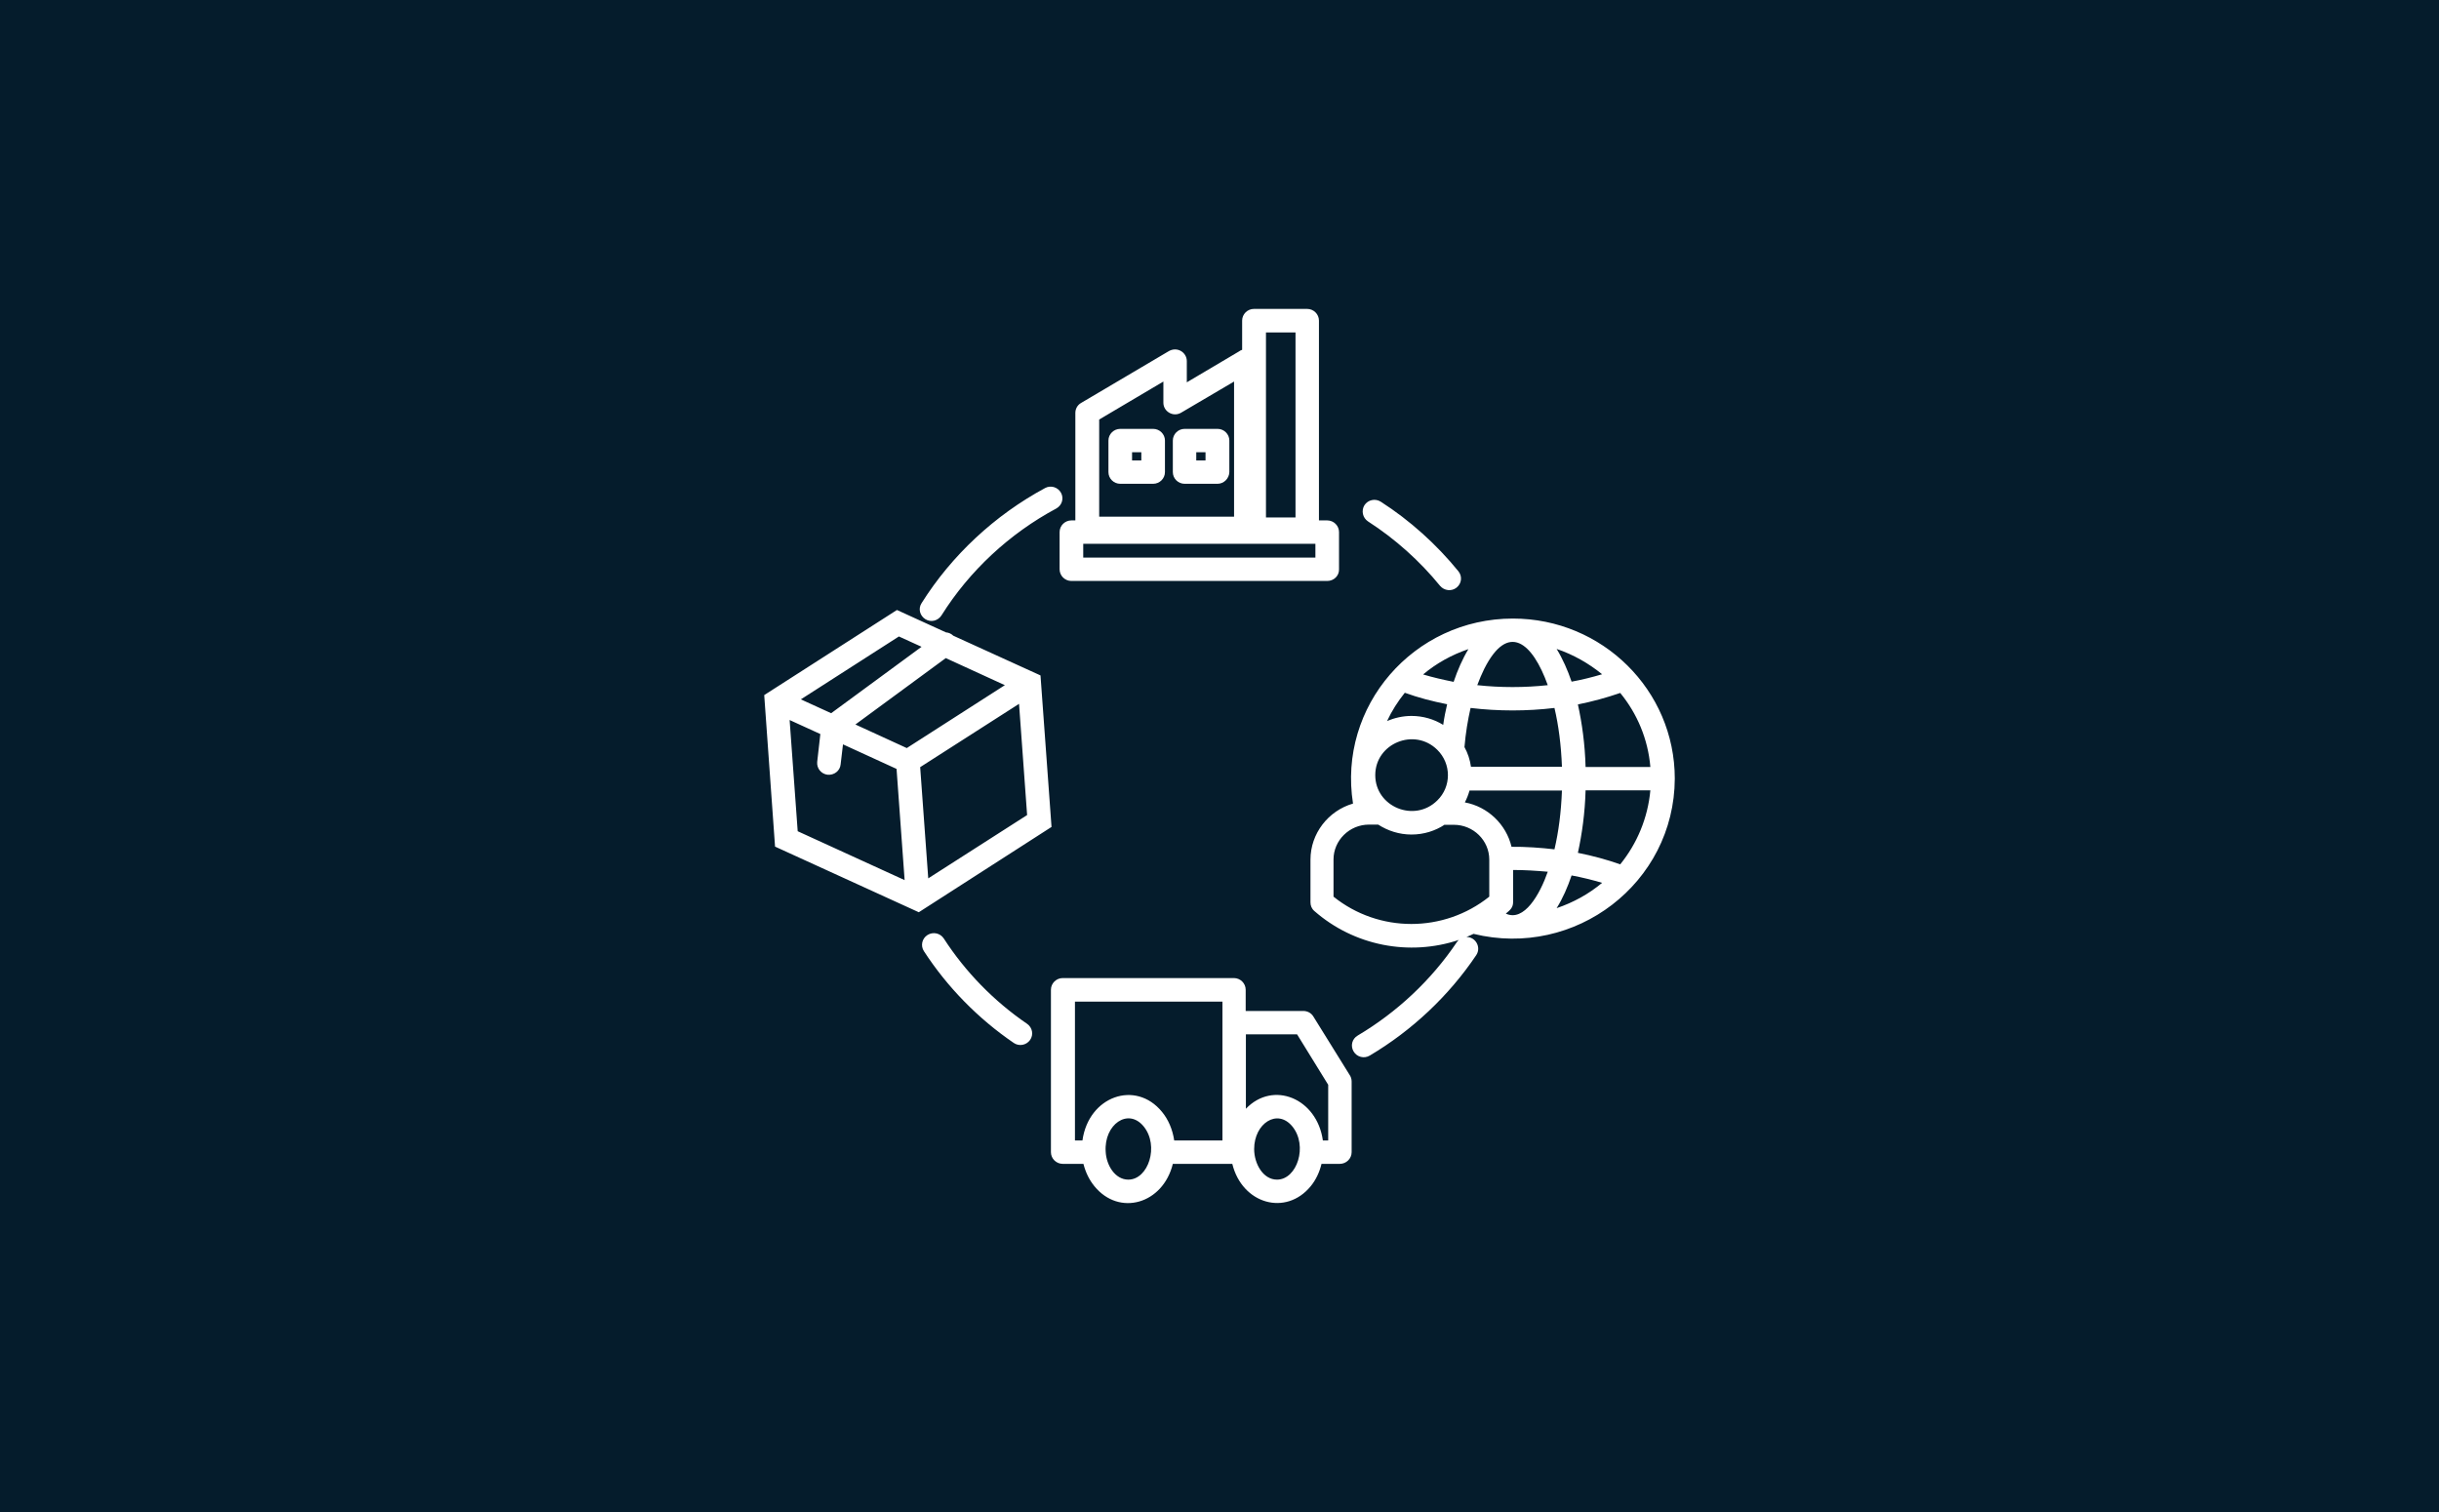 <?xml version="1.0" encoding="UTF-8"?> <svg xmlns="http://www.w3.org/2000/svg" width="300" height="186" viewBox="0 0 300 186" fill="none"><rect width="300" height="186" fill="#051C2C"></rect><path d="M147.142 56.639H148.28V55.633H147.142V56.639ZM149.758 59.514H145.713C144.913 59.514 144.26 58.867 144.26 58.076V54.195C144.26 53.405 144.913 52.758 145.713 52.758H149.758C150.557 52.758 151.211 53.405 151.211 54.195V58.076C151.187 58.867 150.533 59.514 149.758 59.514ZM133.239 68.594H161.796V66.893H133.239V68.594ZM163.249 71.468H131.785C130.986 71.468 130.332 70.822 130.332 70.031V65.455C130.332 64.665 130.986 64.018 131.785 64.018H132.27V50.793C132.27 50.314 132.512 49.835 132.972 49.571L143.678 43.247C144.768 42.552 145.979 43.343 145.979 44.421V47.032L152.374 43.247C152.495 43.151 152.64 43.079 152.785 43.031V39.437C152.785 38.647 153.439 38 154.239 38H160.779C161.578 38 162.232 38.647 162.232 39.437V64.018H163.249C164.048 64.018 164.702 64.665 164.702 65.455V70.031C164.727 70.822 164.073 71.468 163.249 71.468ZM155.716 63.658H159.349V40.899H155.716V63.658ZM139.246 56.639H140.384V55.633H139.246V56.639ZM141.837 59.514H137.792C136.993 59.514 136.339 58.867 136.339 58.076V54.195C136.339 53.405 136.993 52.758 137.792 52.758H141.837C142.637 52.758 143.291 53.405 143.291 54.195V58.076C143.291 58.867 142.637 59.514 141.837 59.514ZM135.201 63.562H151.792V46.936L145.277 50.769C144.308 51.344 143.097 50.626 143.097 49.547V46.936L135.201 51.608V63.562ZM173.616 88.071C175.045 88.071 176.401 88.478 177.516 89.173C177.637 88.287 177.806 87.448 178 86.633C176.183 86.274 174.439 85.819 172.792 85.22C171.945 86.274 171.194 87.448 170.612 88.694C171.533 88.31 172.55 88.071 173.616 88.071ZM180.131 91.904C180.543 92.647 180.81 93.461 180.931 94.324H192.121C192.024 91.688 191.709 89.245 191.201 87.089C187.81 87.496 184.298 87.496 180.882 87.089C180.543 88.574 180.277 90.179 180.131 91.904ZM180.761 97.223C180.616 97.75 180.422 98.229 180.18 98.708C183.014 99.235 185.266 101.415 185.92 104.17C187.543 104.146 189.626 104.29 191.201 104.482C191.709 102.325 192.024 99.882 192.121 97.246H180.761V97.223ZM177.709 101.439C176.547 102.206 175.142 102.661 173.616 102.661C172.114 102.661 170.709 102.206 169.522 101.439H168.384C165.986 101.439 164.024 103.38 164.024 105.727V110.303C169.595 114.783 177.588 114.783 183.183 110.303V105.751C183.183 103.38 181.221 101.463 178.824 101.463H177.709V101.439ZM176.789 92.239C173.979 89.46 169.159 91.449 169.159 95.354C169.159 99.259 173.979 101.247 176.789 98.468C178.533 96.767 178.533 93.964 176.789 92.239ZM186.114 107.021V110.974C186.114 111.693 185.678 112.004 185.218 112.388C187.471 113.442 189.408 110.016 190.377 107.237C188.997 107.117 187.567 107.021 186.114 107.021ZM181.246 114.879C180.955 115.023 180.664 115.143 180.374 115.262C181.512 115.262 182.215 116.532 181.585 117.49C178.218 122.498 173.689 126.762 168.481 129.852C167.803 130.26 166.907 130.044 166.495 129.349C166.083 128.655 166.301 127.792 167.003 127.385C171.848 124.51 176.062 120.557 179.187 115.909C179.26 115.79 179.356 115.694 179.453 115.622C173.301 117.682 166.519 116.317 161.675 112.076C161.336 111.789 161.19 111.405 161.19 110.998V105.751C161.19 102.541 163.37 99.738 166.422 98.852C164.533 86.873 173.882 76.092 186.09 76.092C197.087 76.092 206 84.909 206 95.785C205.952 108.65 193.72 117.946 181.246 114.879ZM195.028 94.348H202.997C202.706 90.922 201.374 87.783 199.291 85.244C197.619 85.819 195.875 86.298 194.083 86.657C194.592 88.957 194.955 91.569 195.028 94.348ZM202.997 97.223H195.028C194.955 99.978 194.592 102.589 194.083 104.913C195.9 105.272 197.644 105.751 199.291 106.326C201.349 103.787 202.682 100.648 202.997 97.223ZM178.799 83.878C179.284 82.441 179.889 81.051 180.616 79.853C178.557 80.548 176.668 81.602 175.045 82.968C176.232 83.327 177.491 83.615 178.799 83.878ZM191.467 79.829C192.218 81.051 192.824 82.441 193.308 83.854C194.616 83.615 195.851 83.303 197.062 82.944C195.415 81.602 193.526 80.524 191.467 79.829ZM193.308 107.692C192.824 109.129 192.218 110.519 191.467 111.717C193.526 111.022 195.439 109.968 197.062 108.602C195.851 108.243 194.592 107.931 193.308 107.692ZM190.377 84.286C188.488 79.015 185.484 76.475 182.554 82.297C182.263 82.896 181.972 83.567 181.706 84.286C184.564 84.597 187.519 84.597 190.377 84.286ZM103.689 91.569L103.398 94.036C103.325 94.827 102.599 95.378 101.799 95.306C101 95.21 100.443 94.515 100.516 93.725L100.903 90.299L97.125 88.574L98.118 102.254L111.27 108.267L110.277 94.587L103.689 91.569ZM116.356 77.793C116.696 77.817 117.01 77.961 117.253 78.2L127.983 83.088L129.339 101.727L113.014 112.22L95.332 104.146L94 85.507L110.325 75.038L116.356 77.793ZM116.332 80.956L105.215 89.125L111.536 92.024L123.599 84.286L116.332 80.956ZM102.235 87.736L113.353 79.566L110.567 78.296L98.505 86.034L102.235 87.736ZM113.183 94.372L114.176 108.051L126.336 100.265L125.343 86.585L113.183 94.372ZM179.381 70.27C179.889 70.893 179.792 71.78 179.163 72.283C178.533 72.786 177.637 72.666 177.128 72.067C174.633 69.001 171.606 66.294 168.263 64.138C167.609 63.706 167.415 62.82 167.827 62.149C168.263 61.478 169.159 61.286 169.837 61.718C173.422 64.018 176.692 66.964 179.381 70.27ZM128.54 60.041C129.242 59.657 130.114 59.921 130.502 60.616C130.889 61.31 130.623 62.173 129.92 62.556C124.156 65.647 119.239 70.223 115.799 75.709C115.363 76.38 114.491 76.595 113.813 76.164C113.135 75.733 112.917 74.87 113.353 74.2C117.059 68.306 122.363 63.371 128.54 60.041ZM113.644 117.011C113.208 116.341 113.401 115.454 114.08 115.023C114.758 114.592 115.654 114.783 116.09 115.454C118.754 119.575 122.266 123.168 126.336 125.947C126.99 126.403 127.159 127.289 126.699 127.936C126.239 128.583 125.343 128.75 124.689 128.295C120.304 125.301 116.526 121.443 113.644 117.011ZM157.073 145.113C159.543 145.113 160.9 140.945 158.962 138.573C157.121 136.321 154.263 138.19 154.263 141.352C154.263 143.149 155.353 145.113 157.073 145.113ZM161.215 145.928C158.163 149.641 152.785 148.108 151.574 143.173H144.26C143.048 148.108 137.671 149.665 134.619 145.928C133.99 145.161 133.529 144.227 133.263 143.173H130.72C129.92 143.173 129.266 142.526 129.266 141.735V121.755C129.266 120.964 129.92 120.317 130.72 120.317H151.768C152.567 120.317 153.221 120.964 153.221 121.755V124.366H160.318C160.803 124.366 161.287 124.606 161.554 125.061L165.986 132.2C166.156 132.44 166.253 132.727 166.253 133.039V141.735C166.253 142.526 165.599 143.173 164.799 143.173H162.547C162.304 144.203 161.844 145.161 161.215 145.928ZM153.246 136.393C156.588 132.895 161.99 135.099 162.716 140.298H163.37V133.446L159.543 127.241H153.246V136.393ZM138.785 145.113C141.256 145.113 142.612 140.945 140.675 138.573C138.761 136.225 135.782 138.333 136 141.663C136.073 143.316 137.138 145.113 138.785 145.113ZM133.142 140.298C133.893 134.86 139.682 132.799 142.927 136.776C143.702 137.71 144.235 138.956 144.429 140.298H150.363V123.216H132.221V140.298H133.142Z" fill="white"></path></svg> 